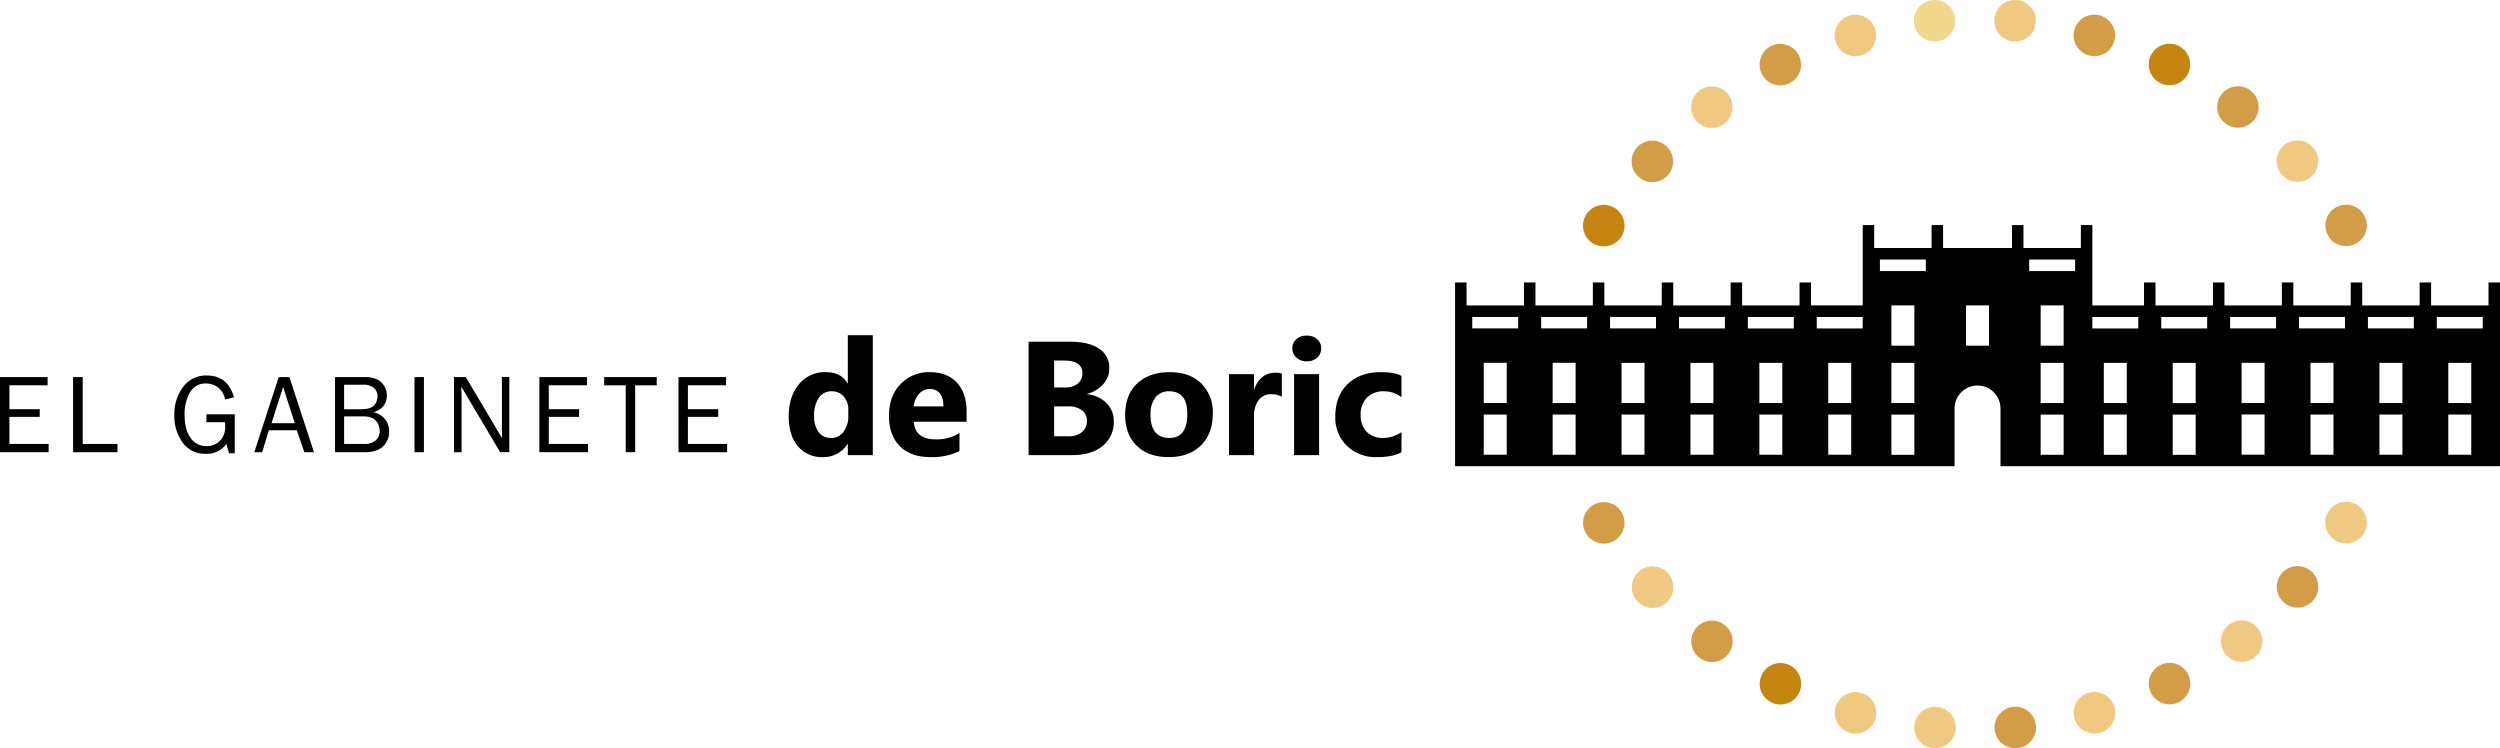 <svg xmlns="http://www.w3.org/2000/svg" width="864.391" height="258.713"><defs><clipPath id="a"><path data-name="Rectangle 25" fill="none" d="M0 0h361.293v258.713H0z"/></clipPath></defs><g data-name="Group 165"><path data-name="Path 161" d="M301.779 157.357h-8.64v-3.855h-.109a9.688 9.688 0 0 1-8.669 4.539 10.616 10.616 0 0 1-8.449-3.705q-3.2-3.705-3.2-10.35 0-6.945 3.527-11.129a11.505 11.505 0 0 1 9.242-4.184q5.414 0 7.547 3.883h.109v-16.652h8.641Zm-8.476-13.617v-2.105a6.625 6.625 0 0 0-1.586-4.539 5.237 5.237 0 0 0-4.129-1.8 5.2 5.2 0 0 0-4.484 2.256 10.476 10.476 0 0 0-1.613 6.193 9.065 9.065 0 0 0 1.553 5.682 5.175 5.175 0 0 0 4.32 2 5.2 5.2 0 0 0 4.28-2.109 8.776 8.776 0 0 0 1.659-5.578Zm40.906 2.078h-18.265q.438 6.1 7.684 6.1a15 15 0 0 0 8.116-2.19v6.234a21.335 21.335 0 0 1-10.086 2.079q-6.781 0-10.527-3.76t-3.746-10.486q0-6.973 4.047-11.047a13.482 13.482 0 0 1 9.953-4.074q6.125 0 9.475 3.637t3.35 9.871Zm-8.012-5.3q0-6.016-4.867-6.016a4.647 4.647 0 0 0-3.6 1.723 7.819 7.819 0 0 0-1.846 4.293Zm29.447 16.839v-39.211h14.276q6.563 0 10.09 2.406a7.739 7.739 0 0 1 3.527 6.781 8.026 8.026 0 0 1-2.146 5.551 11.277 11.277 0 0 1-5.482 3.309v.109a10.866 10.866 0 0 1 6.686 3.09 8.641 8.641 0 0 1 2.5 6.262 10.466 10.466 0 0 1-3.851 8.545q-3.859 3.158-10.531 3.158Zm8.832-32.7v9.3h3.883a6.472 6.472 0 0 0 4.307-1.326 4.52 4.52 0 0 0 1.572-3.65q0-4.32-6.453-4.32Zm0 15.859v10.333h4.788a7.365 7.365 0 0 0 4.8-1.422 4.75 4.75 0 0 0 1.736-3.883 4.432 4.432 0 0 0-1.709-3.691 7.561 7.561 0 0 0-4.771-1.34Zm39.568 17.525q-7 0-11.006-3.924t-4.006-10.65q0-6.945 4.156-10.869t11.238-3.924q6.973 0 10.938 3.924a13.948 13.948 0 0 1 3.965 10.377q0 6.973-4.088 11.02t-11.197 4.046Zm.219-22.75a5.763 5.763 0 0 0-4.758 2.105 9.284 9.284 0 0 0-1.7 5.961q0 8.066 6.508 8.066 6.207 0 6.207-8.285.005-7.847-6.256-7.847Zm38.938 1.859a7.5 7.5 0 0 0-3.637-.848 5.239 5.239 0 0 0-4.4 2.064 9.006 9.006 0 0 0-1.586 5.619v13.372h-8.641v-28h8.641v5.2h.109q2.051-5.687 7.383-5.687a5.564 5.564 0 0 1 2.133.328Zm8.613-12.223a5.047 5.047 0 0 1-3.582-1.3 4.185 4.185 0 0 1-1.395-3.186 4.036 4.036 0 0 1 1.395-3.172 5.214 5.214 0 0 1 3.582-1.23 5.2 5.2 0 0 1 3.6 1.23 4.054 4.054 0 0 1 1.381 3.172 4.168 4.168 0 0 1-1.381 3.227 5.132 5.132 0 0 1-3.6 1.259Zm4.266 32.43h-8.636v-28h8.641Zm28.492-1.012q-2.926 1.7-8.449 1.7a14.289 14.289 0 0 1-10.445-3.91 13.5 13.5 0 0 1-3.992-10.09q0-7.137 4.279-11.252t11.443-4.115q4.949 0 7.164 1.313v7.328a9.85 9.85 0 0 0-6.043-2.023 7.962 7.962 0 0 0-5.893 2.174 8.111 8.111 0 0 0-2.174 6 7.979 7.979 0 0 0 2.082 5.834 7.638 7.638 0 0 0 5.715 2.119 11.4 11.4 0 0 0 6.316-2.023Z"/><path data-name="Path 162" d="M16.815 153.501v2.856H0v-25.994h16.453v2.856H3.257v8.265H13.73v2.647H3.257v9.369Zm23.8 0v2.856H25.267v-25.994H28.6v23.138Zm40.554-10.244v13.462h-1.99l-.9-3.256a8.153 8.153 0 0 1-7.135 3.427 9.377 9.377 0 0 1-8-3.868 15.37 15.37 0 0 1-2.858-9.395 15.7 15.7 0 0 1 3.028-9.852 9.818 9.818 0 0 1 8.227-3.945q7.179 0 9.369 7.541l-3.085.743a6.817 6.817 0 0 0-2.495-4.208 6.706 6.706 0 0 0-4-1.314 6.124 6.124 0 0 0-5.675 3.107 15.168 15.168 0 0 0-1.828 7.8q0 5.051 2.047 7.9a6.5 6.5 0 0 0 5.57 2.849 6.242 6.242 0 0 0 4.58-1.823 6.765 6.765 0 0 0 1.838-5.029q0-.592-.038-1.412h-6.443v-2.727Zm27.385 13.1h-3.325l-2.614-7.6h-9.646l-2.325 7.6h-2.723l8.447-25.994h3.684Zm-6.632-10.036-4.027-12.492-4.021 12.492Zm13.917 10.036v-25.994h10.283q3.885 0 5.76 1.9a6.1 6.1 0 0 1 1.876 4.414q0 4.415-4.608 5.861a7.007 7.007 0 0 1 4.075 2.515 6.736 6.736 0 0 1 1.333 4.1 6.975 6.975 0 0 1-2.066 5.136q-2.066 2.068-6.37 2.068Zm3.142-14.854h5.656q3.523 0 4.7-1.343a4.62 4.62 0 0 0 1.181-3.152 3.656 3.656 0 0 0-1.266-2.895 5.61 5.61 0 0 0-3.78-1.1h-6.494Zm0 12h6.97a5.732 5.732 0 0 0 3.942-1.238 4.107 4.107 0 0 0 1.39-3.218 5.442 5.442 0 0 0-.628-2.58 4.454 4.454 0 0 0-1.771-1.838 7.084 7.084 0 0 0-3.409-.647h-6.494Zm27.589 2.854h-3.256v-25.994h3.256Zm29.532 0h-3.158l-13.447-22.661.038 1.714q.057.971.057 1.638v19.309h-2.628v-25.994h4.08l12.563 21.184-.038-1.808q-.038-1.066-.038-1.884v-17.492h2.571Zm27.209-2.856v2.856h-16.815v-25.994h16.448v2.856h-13.2v8.265h10.474v2.647h-10.466v9.369Zm16.297 2.856h-3.256V133.22h-7.446v-2.856h18.167v2.856h-7.465Zm31.8-2.856v2.856h-16.817v-25.994h16.453v2.856h-13.2v8.265h10.474v2.647h-10.474v9.369Z"/><g data-name="Group 156" transform="translate(503.098)" clip-path="url(#a)"><path data-name="Path 132" d="M47.633 84.112a7.165 7.165 0 0 1-2.315-9.864v-.007a7.179 7.179 0 1 1 2.315 9.871" fill="#c58511"/><path data-name="Path 133" d="M302.002 81.715a7.163 7.163 0 1 1 6.093 3.384 7.161 7.161 0 0 1-6.093-3.384" fill="#d29d46"/><path data-name="Path 134" d="M63.383 61.105a7.173 7.173 0 1 1 4.824 1.871 7.172 7.172 0 0 1-4.824-1.871" fill="#d29d46"/><path data-name="Path 135" d="M285.982 60.561a7.181 7.181 0 1 1 5.3 2.33 7.172 7.172 0 0 1-5.3-2.33" fill="#efc981"/><path data-name="Path 136" d="M83.067 41.363a7.162 7.162 0 1 1 5.728 2.846 7.168 7.168 0 0 1-5.728-2.846" fill="#efc981"/><path data-name="Path 137" d="M266.359 42.683a7.157 7.157 0 1 1 4.316 1.455 7.166 7.166 0 0 1-4.316-1.455" fill="#d29d46"/><path data-name="Path 138" d="M106.035 25.55a7.168 7.168 0 1 1 6.423 3.971 7.165 7.165 0 0 1-6.423-3.971" fill="#d29d46"/><path data-name="Path 139" d="M243.807 28.71a7.168 7.168 0 1 1 3.19.753 7.065 7.065 0 0 1-3.19-.753" fill="#c58511"/><path data-name="Path 140" d="M131.52 14.237a7.176 7.176 0 1 1 6.9 5.212 7.17 7.17 0 0 1-6.9-5.212" fill="#efc981"/><path data-name="Path 141" d="M219.076 19.141a7.169 7.169 0 1 1 1.957.272 7.169 7.169 0 0 1-1.957-.272" fill="#d29d46"/><path data-name="Path 142" d="M158.66 7.837a7.166 7.166 0 1 1 7.792 6.48 6.733 6.733 0 0 1-.66.036 7.17 7.17 0 0 1-7.133-6.516" fill="#f2d78f"/><path data-name="Path 143" d="M192.996 14.309a7.174 7.174 0 1 1 .66.029c-.222 0-.437-.007-.66-.029" fill="#efc981"/><path data-name="Path 144" d="M311.867 174.596a7.165 7.165 0 0 1 2.316 9.868 7.179 7.179 0 1 1-2.315-9.871" fill="#efc981"/><path data-name="Path 145" d="M57.5 176.999a7.163 7.163 0 1 1-6.093-3.384 7.161 7.161 0 0 1 6.093 3.384" fill="#d29d46"/><path data-name="Path 146" d="M296.118 197.608a7.173 7.173 0 1 1-4.824-1.871 7.172 7.172 0 0 1 4.824 1.871" fill="#d29d46"/><path data-name="Path 147" d="M73.599 198.152a7.181 7.181 0 1 1-5.3-2.33 7.172 7.172 0 0 1 5.3 2.33" fill="#efc981"/><path data-name="Path 148" d="M277.676 217.35a7.162 7.162 0 1 1-5.728-2.846 7.168 7.168 0 0 1 5.728 2.846" fill="#efc981"/><path data-name="Path 149" d="M93.141 216.03a7.157 7.157 0 1 1-4.316-1.455 7.166 7.166 0 0 1 4.316 1.455" fill="#d29d46"/><path data-name="Path 150" d="M253.465 233.163a7.168 7.168 0 1 1-6.423-3.971 7.165 7.165 0 0 1 6.423 3.971" fill="#d29d46"/><path data-name="Path 151" d="M115.697 230.003a7.168 7.168 0 1 1-3.19-.753 7.065 7.065 0 0 1 3.19.753" fill="#c58511"/><path data-name="Path 152" d="M227.982 244.476a7.176 7.176 0 1 1-6.9-5.212 7.17 7.17 0 0 1 6.9 5.212" fill="#efc981"/><path data-name="Path 153" d="M140.425 239.572a7.169 7.169 0 1 1-1.957-.272 7.169 7.169 0 0 1 1.957.272" fill="#efc981"/><path data-name="Path 154" d="M200.841 250.88a7.166 7.166 0 1 1-7.792-6.48c.222-.021.444-.036.659-.036a7.17 7.17 0 0 1 7.133 6.516" fill="#d29d46"/><path data-name="Path 155" d="M166.582 244.404a7.174 7.174 0 1 1-.66-.029c.222 0 .437.007.66.029" fill="#efc981"/><path data-name="Path 156" d="M357.321 97.666v7.941h-19.848v-7.941H333.5v7.941h-19.85v-7.941h-3.971v7.941h-19.846v-7.941h-3.971v7.941h-19.85v-7.941h-3.971v7.941h-19.856v-7.941h-3.971v7.941H220.35V77.811h-3.976v7.941h-19.849v-7.941h-3.971v7.941h-23.821v-7.941h-3.971v7.941h-19.85v-7.941h-3.968v27.792h-17.868v-7.937h-3.971v7.941h-19.85v-7.941h-3.971v7.941h-19.85v-7.941h-3.971v7.941h-19.85v-7.941h-3.971v7.941h-19.85v-7.941h-3.971v7.941H3.971v-7.941H0v63.522h172.7v-19.85a7.943 7.943 0 1 1 15.885 0v19.85h172.7V97.666ZM17.863 157.217H9.922v-13.9h7.941Zm0-17.868H9.922v-13.9h7.941Zm3.966-25.8H5.949v-3.971h15.88Zm19.856 43.672h-7.941v-13.9h7.941Zm0-17.868h-7.941v-13.9h7.941Zm3.971-25.8h-15.88v-3.971h15.88Zm19.85 43.672h-7.941v-13.9h7.941Zm0-17.868h-7.941v-13.9h7.941Zm3.971-25.8H53.6v-3.971h15.88Zm19.85 43.672h-7.941v-13.9h7.941Zm0-17.868h-7.941v-13.9h7.941Zm3.971-25.8h-15.88v-3.971H93.3Zm19.85 43.672h-7.941v-13.9h7.941Zm0-17.868h-7.941v-13.9h7.941Zm3.971-25.8h-15.883v-3.971h15.88Zm19.85 43.672h-7.941v-13.9h7.941Zm0-17.868h-7.941v-13.9h7.941Zm3.971-25.8h-15.88v-3.971h15.88Zm17.868 43.672h-7.941v-13.9h7.941Zm0-17.868h-7.941v-13.9h7.941Zm0-19.85h-7.941v-13.92h7.941Zm3.965-25.81h-15.88v-3.971h15.88Zm21.833 25.81h-7.936v-13.92h7.936Zm25.812 37.719h-7.944v-13.9h7.944Zm0-17.868h-7.944v-13.9h7.944Zm0-19.85h-7.944v-13.921h7.944Zm3.968-25.81h-15.877v-3.971h15.877Zm17.868 63.528h-7.944v-13.9h7.944Zm0-17.868h-7.944v-13.9h7.944Zm3.971-25.8h-15.877v-3.971h15.877Zm19.85 43.672h-7.941v-13.9h7.941Zm0-17.868h-7.941v-13.9h7.941Zm3.971-25.8h-15.88v-3.971h15.88Zm19.854 43.639h-7.944v-13.9h7.944Zm0-17.868h-7.944v-13.9h7.944Zm3.968-25.8h-15.88v-3.971h15.88Zm19.85 43.672h-7.941v-13.9h7.941Zm0-17.868h-7.941v-13.9h7.941Zm3.971-25.8h-15.88v-3.971h15.88Zm19.853 43.672H319.6v-13.9h7.944Zm0-17.868H319.6v-13.9h7.944Zm3.968-25.8h-15.88v-3.971h15.88Zm19.85 43.672h-7.938v-13.9h7.941v13.9Zm0-17.868h-7.938v-13.9h7.941v13.9Zm3.974-25.8h-15.88v-3.971h15.88Z"/></g></g></svg>